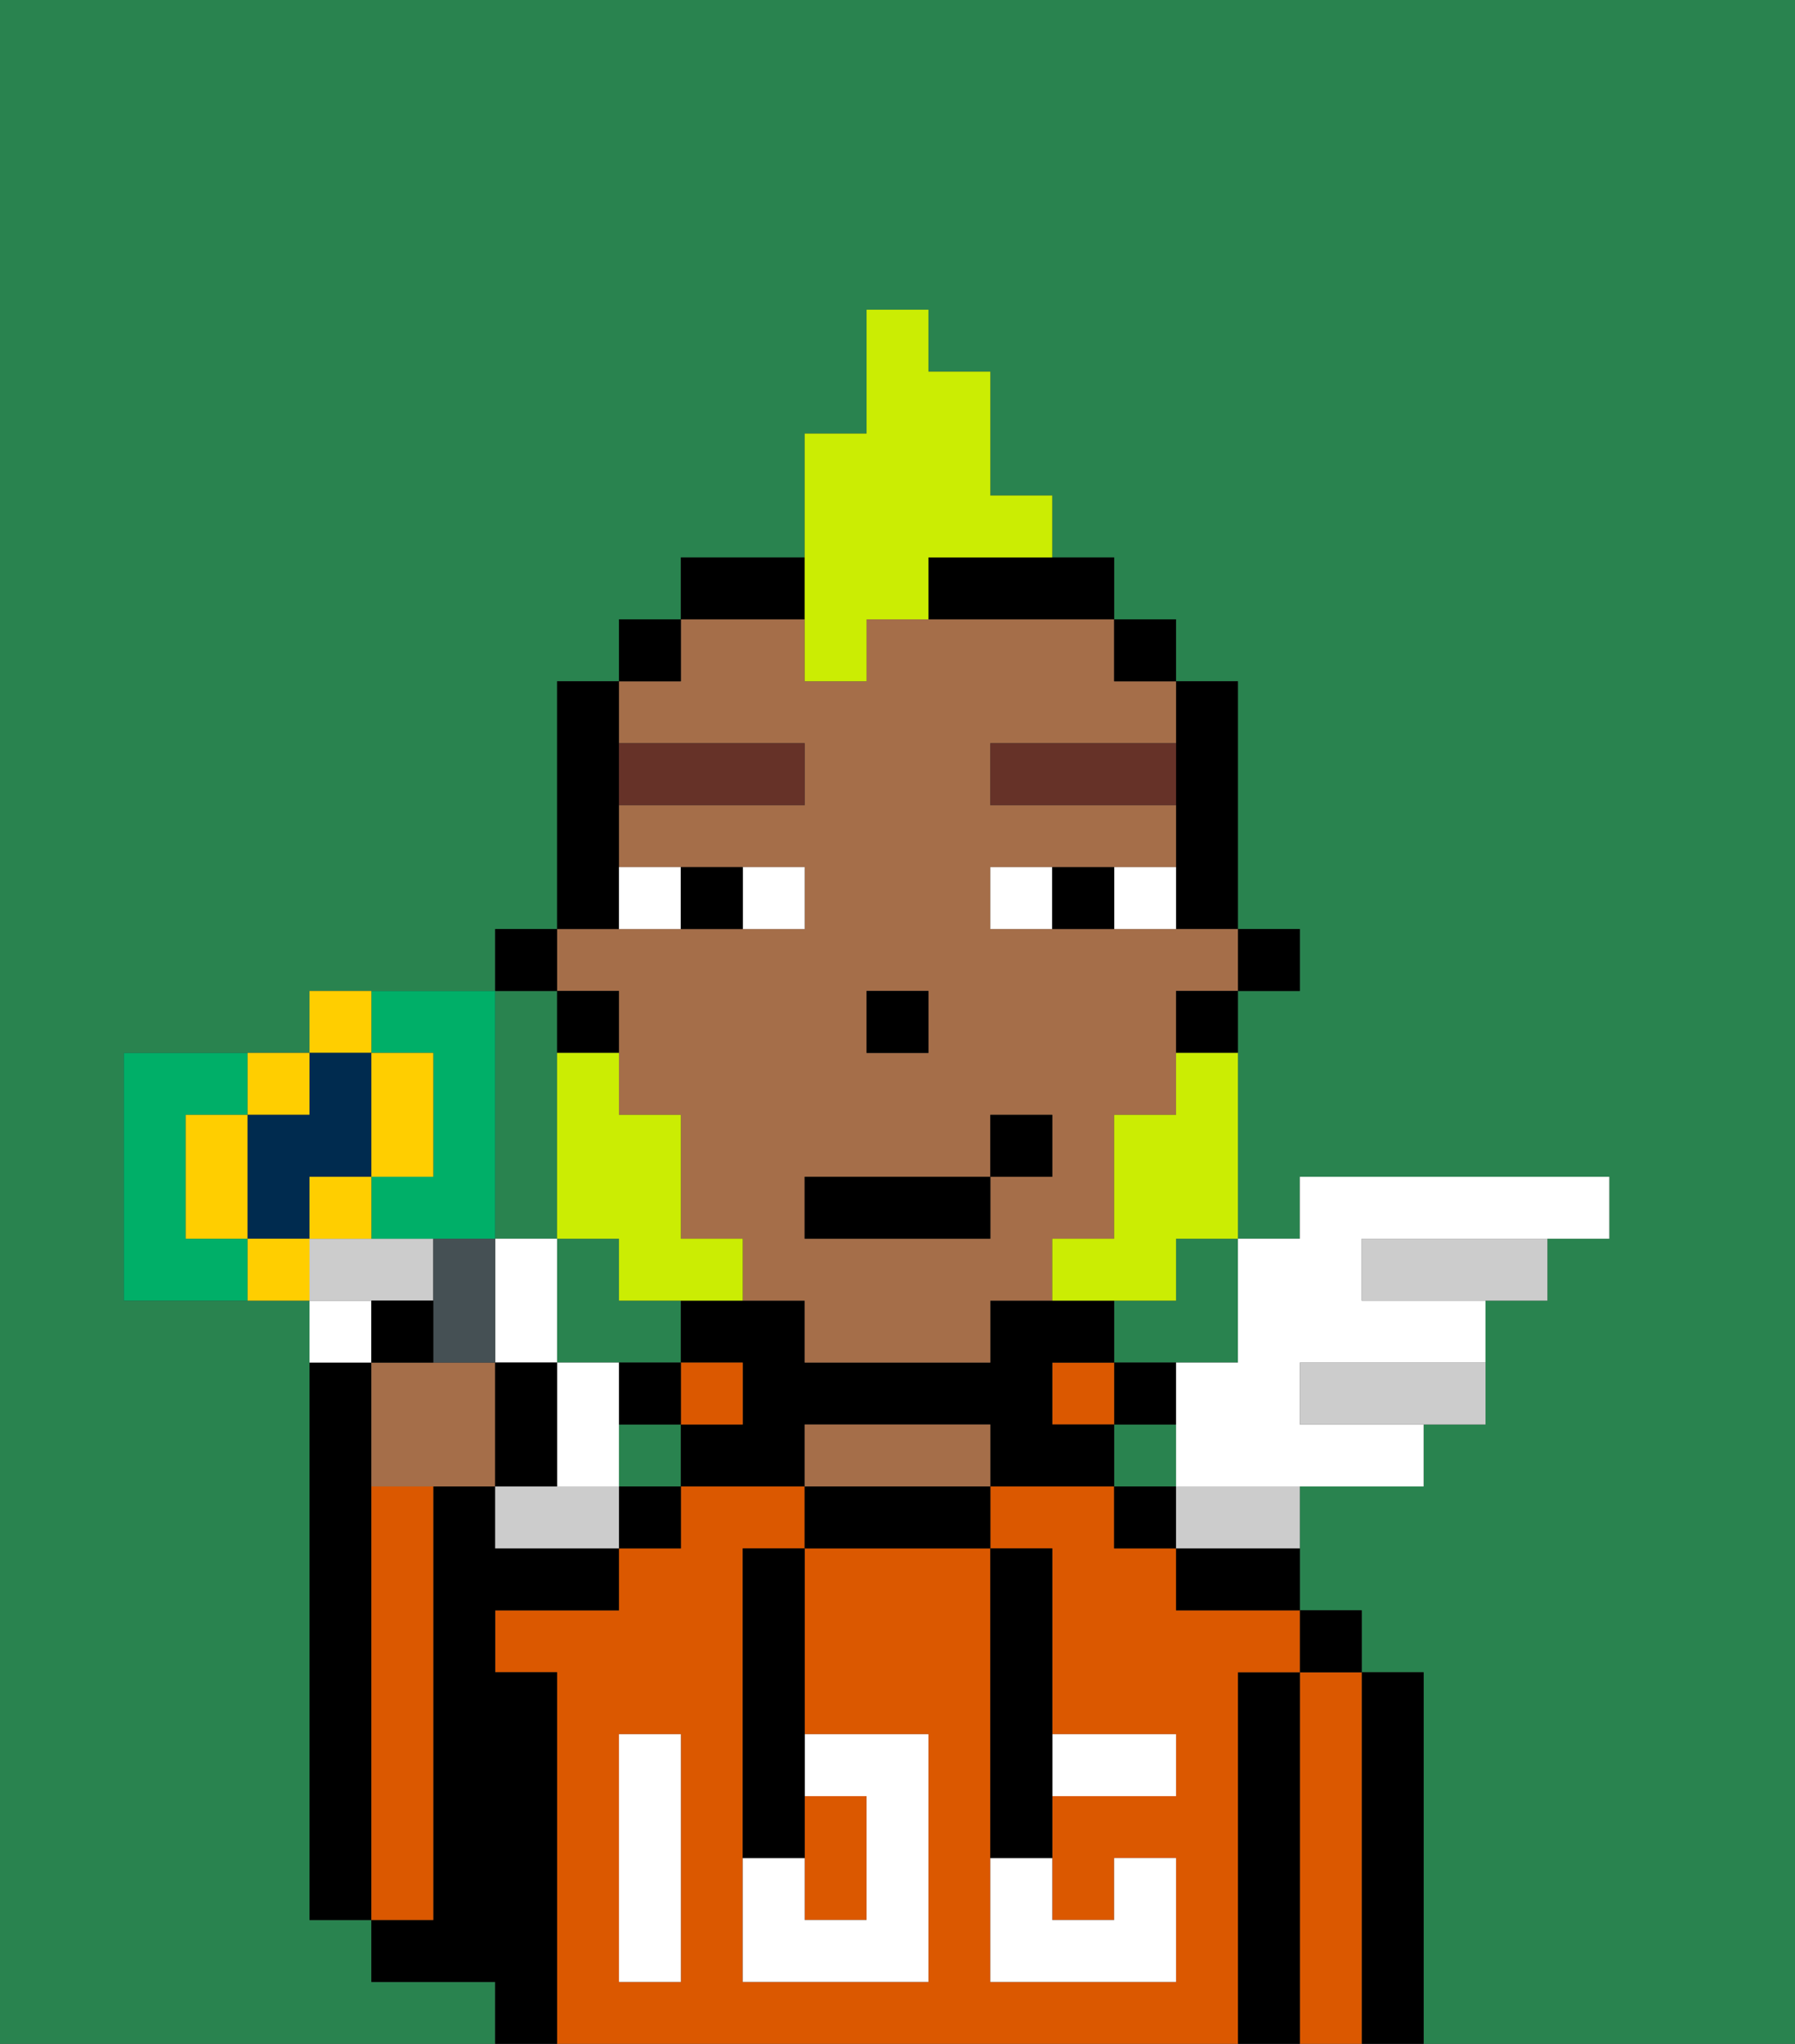 <svg xmlns="http://www.w3.org/2000/svg" viewBox="0 0 29 33"><rect x="0" y="0" width="29" height="33" fill="#333333" stroke="none"/><defs><style>polygon,rect,path{shape-rendering:crispedges;}.pa117-1{fill:#29834f;}.pa117-2{fill:#000000;}.pa117-3{fill:#db5800;}.pa117-4{fill:#a56e49;}.pa117-5{fill:#ffffff;}.pa117-6{fill:#ffffff;}.pa117-7{fill:#663228;}.pa117-8{fill:#cbed03;}.pa117-9{fill:#ccc;}.pa117-10{fill:#cbed03;}.pa117-11{fill:#455054;}.pa117-12{fill:#00af68;}.pa117-13{fill:#ffce00;}.pa117-14{fill:#002b4f;}</style></defs><path class="pa117-1" d="M10,22h1V21H10V20H9v2Z"/><path class="pa117-1" d="M0,33H8V32H6V31H5V21H2V17H5V16H8V15H9V11h1V10h1V9h2V7h1V5h1V6h1V8h1V9h1v1h1v1h1v4h1v1H20v4h1V19h5v1H25v1H24v2H23v1H21v2h1v1h1v6h6V0H0Z"/><rect class="pa117-1" x="10" y="23" width="1" height="1"/><path class="pa117-1" d="M8,20H9V16H8v4Z"/><path class="pa117-1" d="M19,21H18v1h2V20H19Z"/><rect class="pa117-1" x="18" y="23" width="1" height="1"/><path class="pa117-2" d="M6,24V22H5v9H6V24Z"/><path class="pa117-2" d="M23,27H22v6h1V27Z"/><path class="pa117-3" d="M22,27H21v6h1V27Z"/><rect class="pa117-2" x="21" y="26" width="1" height="1"/><path class="pa117-2" d="M21,27H20v6h1V27Z"/><path class="pa117-3" d="M20,27h1V26H19V25H18V24H16v1h1v3h2v1H17v2h1V30h1v2H16V25H13v3h2v4H12V25h1V24H11v1H10v1H8v1H9v6H20V27Zm-9,2v3H10V28h1Z"/><path class="pa117-2" d="M19,26h2V25H19Z"/><rect class="pa117-2" x="18" y="24" width="1" height="1"/><path class="pa117-2" d="M19,23V22H18v1Z"/><rect class="pa117-3" x="17" y="22" width="1" height="1"/><path class="pa117-2" d="M17,23V22h1V21H16v1H13V21H11v1h1v1H11v1h2V23h3v1h2V23Z"/><path class="pa117-2" d="M13,24v1h3V24H13Z"/><path class="pa117-4" d="M15,23H13v1h3V23Z"/><rect class="pa117-3" x="11" y="22" width="1" height="1"/><rect class="pa117-2" x="10" y="24" width="1" height="1"/><path class="pa117-2" d="M10,23h1V22H10Z"/><path class="pa117-2" d="M9,27H8V26h2V25H8V24H7v7H6v1H8v1H9V27Z"/><path class="pa117-3" d="M7,30V24H6v7H7Z"/><path class="pa117-3" d="M14,31V29H13v2Z"/><path class="pa117-5" d="M14,29v2H13V30H12v2h3V28H13v1Z"/><path class="pa117-5" d="M10,29v3h1V28H10Z"/><path class="pa117-5" d="M18,29h1V28H17v1Z"/><path class="pa117-5" d="M16,31v1h3V30H18v1H17V30H16Z"/><path class="pa117-2" d="M12,26v4h1V25H12Z"/><path class="pa117-2" d="M16,30h1V25H16v5Z"/><rect class="pa117-2" x="20" y="15" width="1" height="1"/><path class="pa117-2" d="M19,13v2h1V11H19v2Z"/><path class="pa117-4" d="M10,16v2h1v2h1v1h1v1h3V21h1V20h1V18h1V16h1V15H16V14h3V13H16V12h3V11H18V10H14v1H13V10H11v1H10v1h3v1H10v1h3v1H9v1Zm4,0h1v1H14Zm-1,3h3V18h1v1H16v1H13Z"/><path class="pa117-2" d="M19,17h1V16H19Z"/><rect class="pa117-2" x="18" y="10" width="1" height="1"/><path class="pa117-2" d="M13,9H11v1h2Z"/><path class="pa117-2" d="M15,10h3V9H15Z"/><rect class="pa117-2" x="10" y="10" width="1" height="1"/><path class="pa117-2" d="M10,14V11H9v4h1Z"/><path class="pa117-2" d="M10,16H9v1h1Z"/><rect class="pa117-2" x="8" y="15" width="1" height="1"/><rect class="pa117-2" x="14" y="16" width="1" height="1"/><path class="pa117-6" d="M13,15V14H12v1Z"/><path class="pa117-6" d="M11,15V14H10v1Z"/><path class="pa117-6" d="M18,14v1h1V14Z"/><path class="pa117-6" d="M16,14v1h1V14Z"/><path class="pa117-2" d="M12,15V14H11v1Z"/><path class="pa117-2" d="M17,14v1h1V14Z"/><path class="pa117-7" d="M13,13V12H10v1Z"/><path class="pa117-7" d="M16,12v1h3V12Z"/><path class="pa117-8" d="M19,18H18v2H17v1h2V20h1V17H19Z"/><path class="pa117-8" d="M10,21h2V20H11V18H10V17H9v3h1Z"/><rect class="pa117-2" x="13" y="19" width="3" height="1"/><rect class="pa117-2" x="16" y="18" width="1" height="1"/><path class="pa117-6" d="M6,21H5v1H6Z"/><path class="pa117-6" d="M9,22v2h1V22Z"/><path class="pa117-6" d="M9,22V20H8v2Z"/><path class="pa117-9" d="M7,21V20H5v1H7Z"/><path class="pa117-9" d="M22,20v1h3V20H22Z"/><path class="pa117-9" d="M21,22v1h3V22H21Z"/><path class="pa117-6" d="M19,22v2h4V23H21V22h3V21H22V20h4V19H21v1H20v2Z"/><path class="pa117-9" d="M9,24H8v1h2V24Z"/><path class="pa117-9" d="M19,25h2V24H19Z"/><path class="pa117-10" d="M13,11h1V10h1V9h2V8H16V6H15V5H14V7H13v4Z"/><path class="pa117-4" d="M7,22H6v2H8V22Z"/><path class="pa117-11" d="M8,22V20H7v2Z"/><path class="pa117-12" d="M3,20V18H4V17H2v4H4V20Z"/><path class="pa117-12" d="M7,17v2H6v1H8V16H6v1Z"/><path class="pa117-2" d="M7,21H6v1H7Z"/><path class="pa117-2" d="M9,22H8v2H9Z"/><path class="pa117-13" d="M3,18v2H4V18Z"/><path class="pa117-13" d="M5,18V17H4v1Z"/><path class="pa117-13" d="M6,16H5v1H6Z"/><path class="pa117-14" d="M4,18v2H5V19H6V17H5v1Z"/><path class="pa117-13" d="M4,20v1H5V20Z"/><path class="pa117-13" d="M5,19v1H6V19Z"/><path class="pa117-13" d="M7,18V17H6v2H7Z"/></svg>